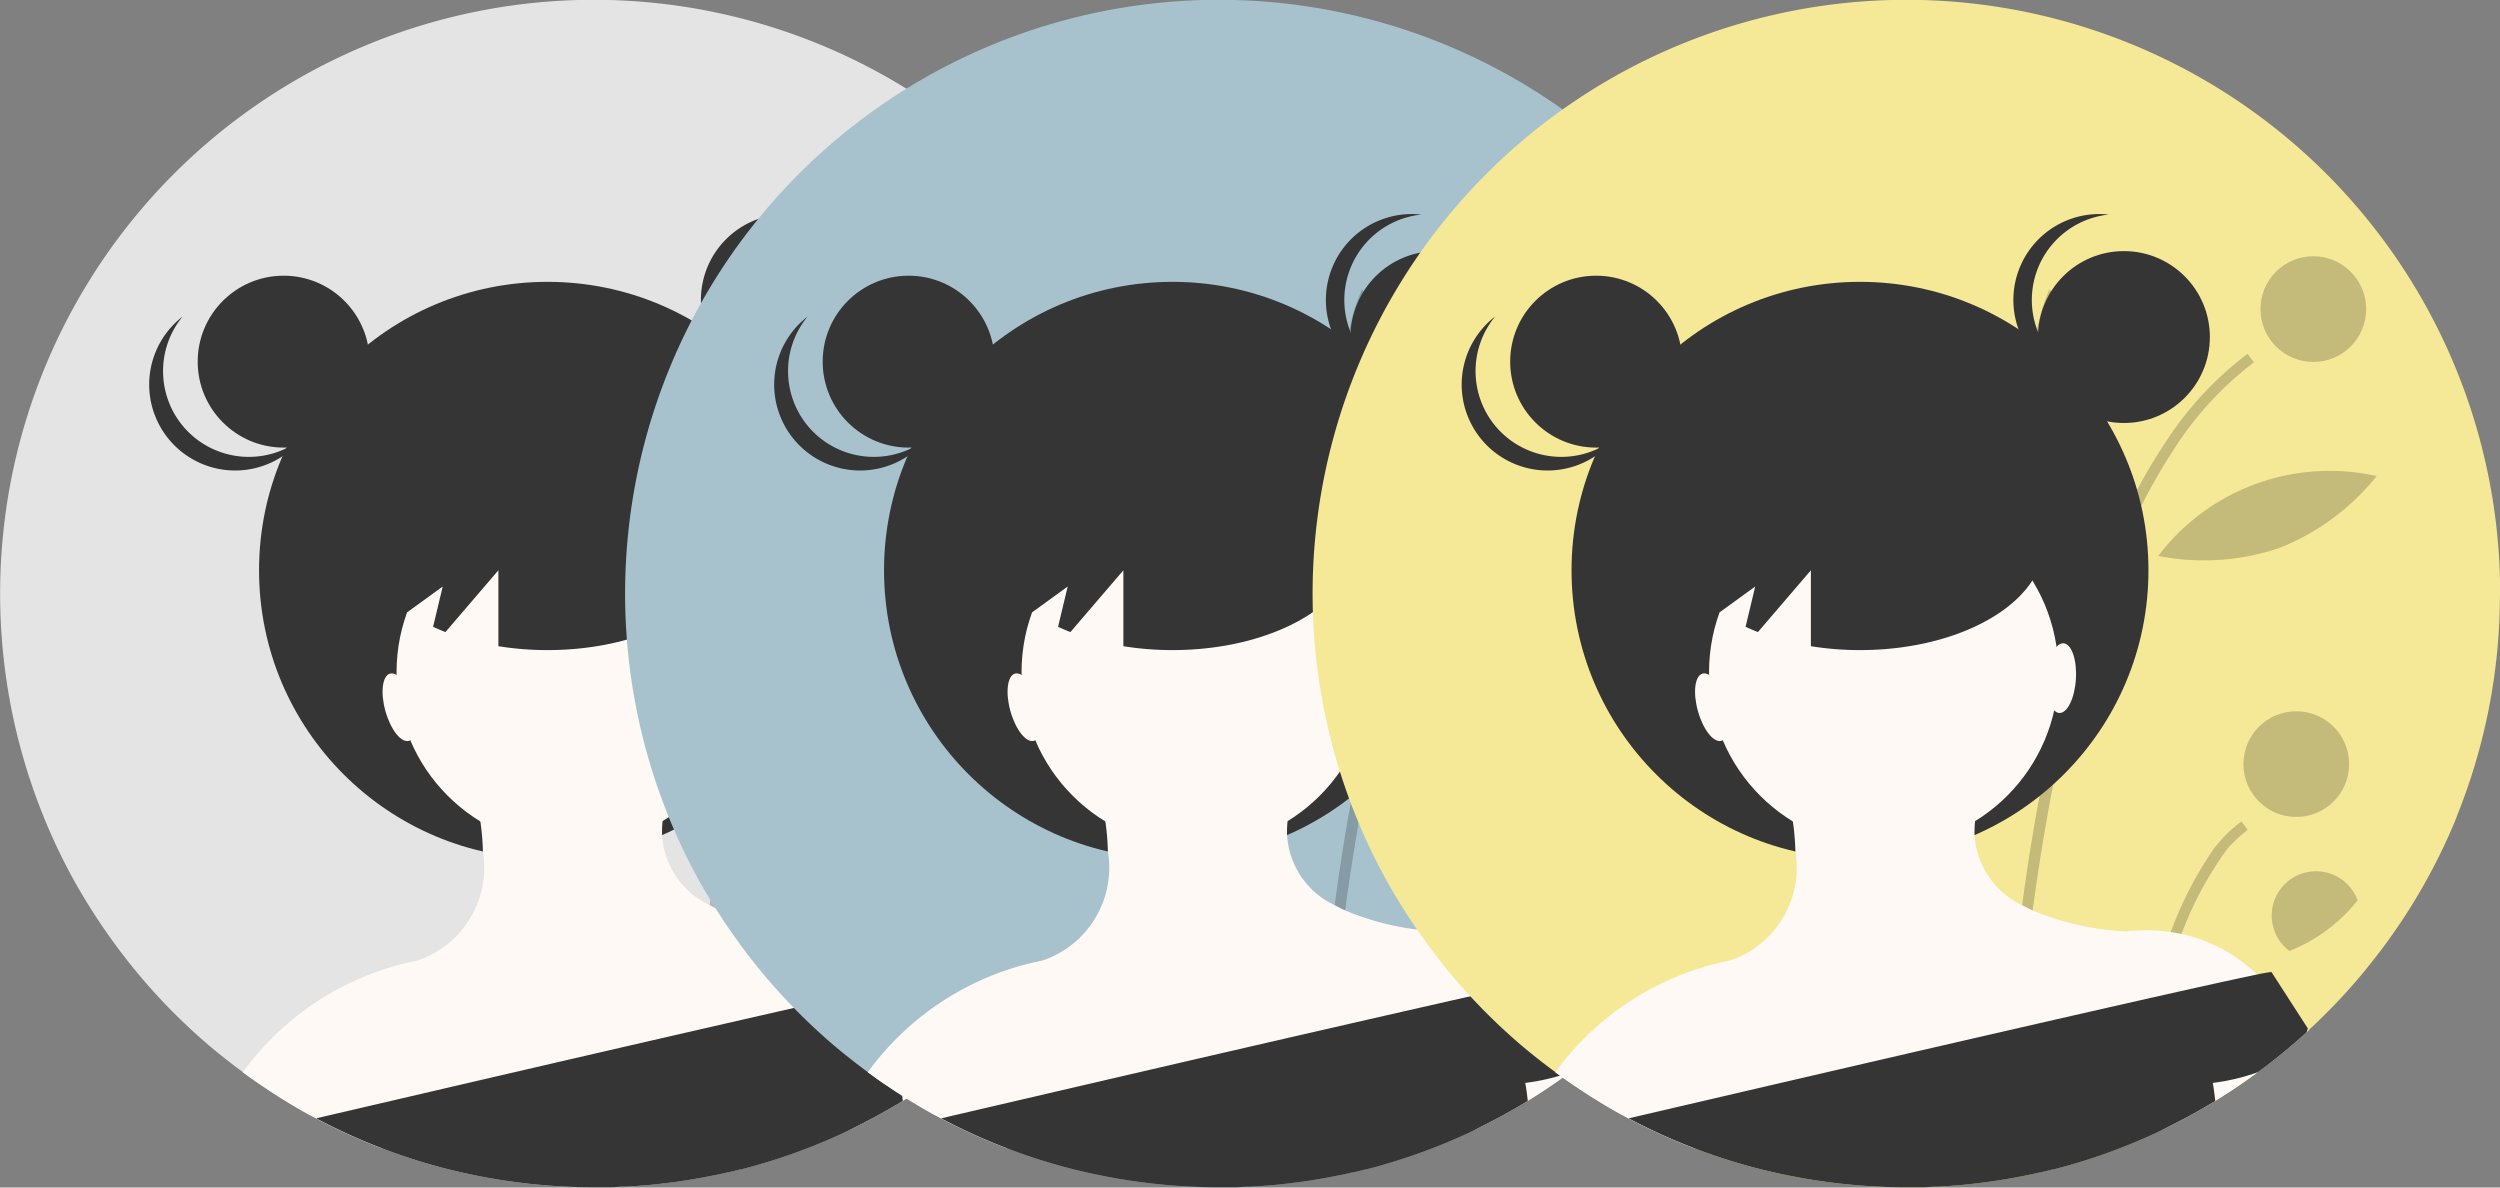<svg xmlns="http://www.w3.org/2000/svg" width="43.109" height="20.477" viewBox="0 0 43.109 20.477">
  <rect x="0" y="0" width="43.109" height="20.477" fill="#808080" stroke="none"/>
  <g id="Group_702" data-name="Group 702" transform="translate(-66 -260)">
    <g id="Group_696" data-name="Group 696" transform="translate(66 260)">
      <path id="Path_360" data-name="Path 360" d="M20.476,10.238a10.211,10.211,0,0,1-.744,3.838l0,.008h0a10.193,10.193,0,0,1-1.3,2.291q-.153.2-.316.4l-.12.142q-.311.361-.655.692-.08.077-.162.153l-.038.035a10.231,10.231,0,0,1-.838.688q-.293.217-.6.412l-.136.085q-.119.073-.24.142-.158.091-.32.176l-.131.068c-.064.033-.129.065-.194.1l-.034.016-.128.061a10.144,10.144,0,0,1-1.741.618l-.01,0-.118.029-.089.021-.011,0c-.061.014-.122.028-.183.04l-.1.022-.063.012-.079.015-.044.008-.1.018-.17.028-.123.018-.146.019-.04.005-.052.006-.1.012-.054.006-.1.01-.134.012-.164.012-.106.006c-.09,0-.181.008-.271.011l-.136,0h-.137a10.269,10.269,0,0,1-1.377-.092q-.5-.067-.988-.182l-.039-.009-.1-.024-.086-.022a10.156,10.156,0,0,1-2.139-.824l-.01-.005-.058-.031-.128-.068q-.361-.2-.7-.425-.088-.058-.174-.117l-.055-.038-.057-.04-.149-.108q-.307-.225-.6-.473a10.291,10.291,0,0,1-1.792-1.995q-.266-.387-.5-.8a10.239,10.239,0,1,1,19.183-4.986Z" transform="translate(0)" fill="#e4e4e4"/>
      <path id="Path_361" data-name="Path 361" d="M392.35,215.444l.1-.024.086-.022c0-.06,0-.127.006-.2.018-.562.06-1.467.159-2.558q.008-.088.016-.177c.035-.37.077-.758.127-1.161,0-.013,0-.026,0-.04.04-.327.086-.662.138-1q.054-.358.117-.725l.009-.051c.012-.071.025-.141.037-.212q.053-.3.113-.594c.14-.7.306-1.4.5-2.083a16.686,16.686,0,0,1,.743-2.078,10.267,10.267,0,0,1,.81-1.509l.014-.021a5.792,5.792,0,0,1,1.373-1.49l-.108-.147a5.949,5.949,0,0,0-1.37,1.457l-.006.009a9.919,9.919,0,0,0-.815,1.462,15.976,15.976,0,0,0-.778,2.1q-.3,1-.535,2.168-.083.411-.159.843l-.025.148v0c-.013.076-.025.151-.038.228q-.047.289-.089.574-.064.439-.117.863-.017.14-.033.278-.023.194-.043.384-.029.264-.052.516l0,.046-.007.08C392.4,213.834,392.362,214.906,392.35,215.444Z" transform="translate(-380.465 -195.251)" opacity="0.2" style="isolation: isolate"/>
      <path id="Path_362" data-name="Path 362" d="M469.01,472.856l.01-.005.186-.1c.02-.242.047-.507.083-.787.008-.058.015-.116.023-.175l.013-.1c.036-.246.078-.5.129-.755a6.223,6.223,0,0,1,1.121-2.761c.031-.035.062-.069.094-.1a2.051,2.051,0,0,1,.261-.229l-.108-.147a2.322,2.322,0,0,0-.357.327q-.057.063-.111.131a6.452,6.452,0,0,0-1.057,2.607c-.053.253-.1.5-.136.75-.01.064-.019.128-.028.191C469.075,472.123,469.036,472.516,469.01,472.856Z" transform="translate(-454.803 -453.533)" opacity="0.2" style="isolation: isolate"/>
      <circle id="Ellipse_41" data-name="Ellipse 41" cx="0.911" cy="0.911" r="0.911" transform="translate(16.347 4.419)" opacity="0.2" style="isolation: isolate"/>
      <circle id="Ellipse_42" data-name="Ellipse 42" cx="0.911" cy="0.911" r="0.911" transform="translate(16.053 12.265)" opacity="0.2" style="isolation: isolate"/>
      <path id="Path_363" data-name="Path 363" d="M411.329,166.627a4.049,4.049,0,0,1-.233,2.078,3.69,3.69,0,0,1-.7-3.949A4.049,4.049,0,0,1,411.329,166.627Z" transform="translate(-397.689 -159.765)" opacity="0.2" style="isolation: isolate"/>
      <path id="Path_364" data-name="Path 364" d="M483.531,269.776a4.068,4.068,0,0,1-2.085.136,3.712,3.712,0,0,1,3.766-1.377A4.069,4.069,0,0,1,483.531,269.776Z" transform="translate(-466.862 -260.326)" opacity="0.2" style="isolation: isolate"/>
      <path id="Path_365" data-name="Path 365" d="M509.285,511.614a.764.764,0,1,1,1.177-.873A2.838,2.838,0,0,1,509.285,511.614Z" transform="translate(-492.44 -495.216)" opacity="0.2" style="isolation: isolate"/>
      <path id="Path_366" data-name="Path 366" d="M439.96,536.27l.037.019C439.993,536.328,439.985,536.353,439.96,536.27Z" transform="translate(-426.633 -520.026)" fill="#2f2e41"/>
      <path id="Path_367" data-name="Path 367" d="M441.192,534.443s0,.009,0,.013l-.013-.007s0-.008,0-.013C441.184,534.384,441.181,534.321,441.192,534.443Z" transform="translate(-427.816 -518.186)" fill="#2f2e41"/>
      <circle id="Ellipse_43" data-name="Ellipse 43" cx="4.974" cy="4.974" r="4.974" transform="translate(4.467 4.86)" fill="#353535"/>
      <circle id="Ellipse_44" data-name="Ellipse 44" cx="3.012" cy="3.012" r="3.012" transform="translate(6.838 8.58)" fill="#fff9f5"/>
      <path id="Path_368" data-name="Path 368" d="M150.452,444.736h0l-.7.168-1.459.35-.2.048-2.218.532-.188.045-5.382,1.292a10.086,10.086,0,0,1-1.065-.479l-.01-.005-.058-.031-.128-.068q-.361-.2-.7-.425l-.174-.117-.055-.038-.057-.04-.149-.108a4.9,4.9,0,0,1,3.013-1.927,1.689,1.689,0,0,0,1.128-1.883,4.445,4.445,0,0,0-.044-.52,5.07,5.07,0,0,0-.181-.81l3.012.1.311.716a1.622,1.622,0,0,0-.008.237,1.43,1.43,0,0,0,.834,1.212c.058.032.118.062.178.089a4.719,4.719,0,0,0,1.6.356,3.078,3.078,0,0,1,.79.015q.1.014.185.035a2.668,2.668,0,0,1,.973.435,2.772,2.772,0,0,1,.315.261A2.507,2.507,0,0,1,150.452,444.736Z" transform="translate(-133.723 -427.37)" fill="#fff9f5"/>
      <path id="Path_369" data-name="Path 369" d="M482,567.278l-.038.035a10.238,10.238,0,0,1-.838.688q-.293.217-.6.412l-.136.085q-.119.073-.24.142-.158.091-.32.176l-.131.068c-.064.033-.129.065-.194.1l-.034.016-.128-.106,1.5-1.839.3-.37a.842.842,0,0,1,.4.2,3.96,3.96,0,0,1,.433.374Z" transform="translate(-464.82 -549.515)" fill="#fff9f5"/>
      <path id="Path_370" data-name="Path 370" d="M191.436,554.409a.349.349,0,0,1-.017.056,10.262,10.262,0,0,1-.838.688,3.572,3.572,0,0,1-.781.186s.023.114.043.311q-.119.073-.24.142-.158.091-.32.176l-.131.068c-.064.033-.129.065-.194.1l-.034.016-.128.061a10.124,10.124,0,0,1-1.741.618l-.01,0-.118.029-.089.021-.011,0c-.061.014-.122.028-.183.04l-.1.021-.063.012-.079.015-.044.008-.1.018-.17.028-.123.018-.146.019-.04.005-.052.006-.1.012-.054.006-.1.01-.134.011-.164.012-.106.006c-.09,0-.181.008-.271.011l-.136,0h-.137a10.263,10.263,0,0,1-1.377-.092q-.5-.067-.988-.182l-.039-.009-.1-.024-.086-.022a10.162,10.162,0,0,1-2.139-.824l-.01-.005-.058-.031c1.663-.387,4.29-1,6.57-1.522l.191-.044c.842-.193,1.631-.373,2.3-.524l.2-.045c.717-.161,1.274-.283,1.576-.345q.122-.028.247-.043l.63.977Z" transform="translate(-174.276 -536.666)" fill="#353535"/>
      <circle id="Ellipse_45" data-name="Ellipse 45" cx="1.482" cy="1.482" r="1.482" transform="translate(3.409 4.754)" fill="#353535"/>
      <circle id="Ellipse_46" data-name="Ellipse 46" cx="1.482" cy="1.482" r="1.482" transform="translate(12.51 4.33)" fill="#353535"/>
      <path id="Path_371" data-name="Path 371" d="M399.273,123.477A1.481,1.481,0,0,1,400.6,122a1.482,1.482,0,1,0,0,2.946A1.481,1.481,0,0,1,399.273,123.477Z" transform="translate(-386.869 -118.3)" fill="#353535"/>
      <path id="Path_372" data-name="Path 372" d="M85.933,182.1a1.482,1.482,0,0,1-.086-1.978,1.482,1.482,0,1,0,2.062,2.1A1.482,1.482,0,0,1,85.933,182.1Z" transform="translate(-82.698 -174.664)" fill="#353535"/>
      <path id="Path_373" data-name="Path 373" d="M210.044,247.777c-1.753,0-3.175.829-3.175,1.852a1.506,1.506,0,0,0,.757,1.2l.611-.443-.166.694c.069.032.139.063.213.091l.913-1.065v1.309a5.322,5.322,0,0,0,.847.067c1.753,0,3.175-.829,3.175-1.852S211.8,247.777,210.044,247.777Z" transform="translate(-200.603 -240.272)" fill="#353535"/>
      <path id="Path_374" data-name="Path 374" d="M412.57,191.876s-.23,1.058,1.208,1.482Z" transform="translate(-400.06 -186.064)" fill="#353535"/>
      <path id="Path_375" data-name="Path 375" d="M172.989,198.235s.529,1.183-1.058,1.712Z" transform="translate(-166.723 -192.23)" fill="#353535"/>
      <ellipse id="Ellipse_47" data-name="Ellipse 47" cx="0.251" cy="0.602" rx="0.251" ry="0.602" transform="matrix(0.963, -0.27, 0.27, 0.963, 6.484, 11.683)" fill="#fff9f5"/>
      <ellipse id="Ellipse_48" data-name="Ellipse 48" cx="0.602" cy="0.251" rx="0.602" ry="0.251" transform="translate(12.626 12.279) rotate(-86.476)" fill="#fff9f5"/>
    </g>
    <g id="Group_697" data-name="Group 697" transform="translate(76.777 260)">
      <path id="Path_360-2" data-name="Path 360" d="M20.476,10.238a10.211,10.211,0,0,1-.744,3.838l0,.008h0a10.193,10.193,0,0,1-1.3,2.291q-.153.2-.316.4l-.12.142q-.311.361-.655.692-.08.077-.162.153l-.038.035a10.231,10.231,0,0,1-.838.688q-.293.217-.6.412l-.136.085q-.119.073-.24.142-.158.091-.32.176l-.131.068c-.064.033-.129.065-.194.1l-.034.016-.128.061a10.144,10.144,0,0,1-1.741.618l-.01,0-.118.029-.089.021-.011,0c-.061.014-.122.028-.183.04l-.1.022-.063.012-.079.015-.044.008-.1.018-.17.028-.123.018-.146.019-.04.005-.052.006-.1.012-.054.006-.1.01-.134.012-.164.012-.106.006c-.09,0-.181.008-.271.011l-.136,0h-.137a10.269,10.269,0,0,1-1.377-.092q-.5-.067-.988-.182l-.039-.009-.1-.024-.086-.022a10.156,10.156,0,0,1-2.139-.824l-.01-.005-.058-.031-.128-.068q-.361-.2-.7-.425-.088-.058-.174-.117l-.055-.038-.057-.04-.149-.108q-.307-.225-.6-.473a10.291,10.291,0,0,1-1.792-1.995q-.266-.387-.5-.8a10.239,10.239,0,1,1,19.183-4.986Z" transform="translate(0)" fill="#a7c2cc"/>
      <path id="Path_361-2" data-name="Path 361" d="M392.35,215.444l.1-.024.086-.022c0-.06,0-.127.006-.2.018-.562.06-1.467.159-2.558q.008-.088.016-.177c.035-.37.077-.758.127-1.161,0-.013,0-.026,0-.04.04-.327.086-.662.138-1q.054-.358.117-.725l.009-.051c.012-.071.025-.141.037-.212q.053-.3.113-.594c.14-.7.306-1.4.5-2.083a16.686,16.686,0,0,1,.743-2.078,10.267,10.267,0,0,1,.81-1.509l.014-.021a5.792,5.792,0,0,1,1.373-1.49l-.108-.147a5.949,5.949,0,0,0-1.37,1.457l-.006.009a9.919,9.919,0,0,0-.815,1.462,15.976,15.976,0,0,0-.778,2.1q-.3,1-.535,2.168-.083.411-.159.843l-.025.148v0c-.013.076-.025.151-.038.228q-.047.289-.089.574-.064.439-.117.863-.017.14-.033.278-.023.194-.043.384-.029.264-.052.516l0,.046-.007.08C392.4,213.834,392.362,214.906,392.35,215.444Z" transform="translate(-380.465 -195.251)" opacity="0.2" style="isolation: isolate"/>
      <path id="Path_362-2" data-name="Path 362" d="M469.01,472.856l.01-.005.186-.1c.02-.242.047-.507.083-.787.008-.058.015-.116.023-.175l.013-.1c.036-.246.078-.5.129-.755a6.223,6.223,0,0,1,1.121-2.761c.031-.035.062-.069.094-.1a2.051,2.051,0,0,1,.261-.229l-.108-.147a2.322,2.322,0,0,0-.357.327q-.057.063-.111.131a6.452,6.452,0,0,0-1.057,2.607c-.053.253-.1.5-.136.75-.01.064-.019.128-.028.191C469.075,472.123,469.036,472.516,469.01,472.856Z" transform="translate(-454.803 -453.533)" opacity="0.2" style="isolation: isolate"/>
      <circle id="Ellipse_41-2" data-name="Ellipse 41" cx="0.911" cy="0.911" r="0.911" transform="translate(16.347 4.419)" opacity="0.2" style="isolation: isolate"/>
      <circle id="Ellipse_42-2" data-name="Ellipse 42" cx="0.911" cy="0.911" r="0.911" transform="translate(16.053 12.265)" opacity="0.2" style="isolation: isolate"/>
      <path id="Path_363-2" data-name="Path 363" d="M411.329,166.627a4.049,4.049,0,0,1-.233,2.078,3.69,3.69,0,0,1-.7-3.949A4.049,4.049,0,0,1,411.329,166.627Z" transform="translate(-397.689 -159.765)" opacity="0.2" style="isolation: isolate"/>
      <path id="Path_364-2" data-name="Path 364" d="M483.531,269.776a4.068,4.068,0,0,1-2.085.136,3.712,3.712,0,0,1,3.766-1.377A4.069,4.069,0,0,1,483.531,269.776Z" transform="translate(-466.862 -260.326)" opacity="0.2" style="isolation: isolate"/>
      <path id="Path_365-2" data-name="Path 365" d="M509.285,511.614a.764.764,0,1,1,1.177-.873A2.838,2.838,0,0,1,509.285,511.614Z" transform="translate(-492.44 -495.216)" opacity="0.2" style="isolation: isolate"/>
      <path id="Path_366-2" data-name="Path 366" d="M439.96,536.27l.037.019C439.993,536.328,439.985,536.353,439.96,536.27Z" transform="translate(-426.633 -520.026)" fill="#2f2e41"/>
      <path id="Path_367-2" data-name="Path 367" d="M441.192,534.443s0,.009,0,.013l-.013-.007s0-.008,0-.013C441.184,534.384,441.181,534.321,441.192,534.443Z" transform="translate(-427.816 -518.186)" fill="#2f2e41"/>
      <circle id="Ellipse_43-2" data-name="Ellipse 43" cx="4.974" cy="4.974" r="4.974" transform="translate(4.467 4.86)" fill="#353535"/>
      <circle id="Ellipse_44-2" data-name="Ellipse 44" cx="3.012" cy="3.012" r="3.012" transform="translate(6.838 8.58)" fill="#fff9f5"/>
      <path id="Path_368-2" data-name="Path 368" d="M150.452,444.736h0l-.7.168-1.459.35-.2.048-2.218.532-.188.045-5.382,1.292a10.086,10.086,0,0,1-1.065-.479l-.01-.005-.058-.031-.128-.068q-.361-.2-.7-.425l-.174-.117-.055-.038-.057-.04-.149-.108a4.9,4.9,0,0,1,3.013-1.927,1.689,1.689,0,0,0,1.128-1.883,4.445,4.445,0,0,0-.044-.52,5.07,5.07,0,0,0-.181-.81l3.012.1.311.716a1.622,1.622,0,0,0-.008.237,1.43,1.43,0,0,0,.834,1.212c.058.032.118.062.178.089a4.719,4.719,0,0,0,1.6.356,3.078,3.078,0,0,1,.79.015q.1.014.185.035a2.668,2.668,0,0,1,.973.435,2.772,2.772,0,0,1,.315.261A2.507,2.507,0,0,1,150.452,444.736Z" transform="translate(-133.723 -427.37)" fill="#fff9f5"/>
      <path id="Path_369-2" data-name="Path 369" d="M482,567.278l-.038.035a10.238,10.238,0,0,1-.838.688q-.293.217-.6.412l-.136.085q-.119.073-.24.142-.158.091-.32.176l-.131.068c-.064.033-.129.065-.194.1l-.034.016-.128-.106,1.5-1.839.3-.37a.842.842,0,0,1,.4.2,3.96,3.96,0,0,1,.433.374Z" transform="translate(-464.82 -549.515)" fill="#fff9f5"/>
      <path id="Path_370-2" data-name="Path 370" d="M191.436,554.409a.349.349,0,0,1-.017.056,10.262,10.262,0,0,1-.838.688,3.572,3.572,0,0,1-.781.186s.023.114.043.311q-.119.073-.24.142-.158.091-.32.176l-.131.068c-.064.033-.129.065-.194.1l-.034.016-.128.061a10.124,10.124,0,0,1-1.741.618l-.01,0-.118.029-.089.021-.011,0c-.061.014-.122.028-.183.04l-.1.021-.063.012-.079.015-.044.008-.1.018-.17.028-.123.018-.146.019-.04.005-.052.006-.1.012-.054.006-.1.01-.134.011-.164.012-.106.006c-.09,0-.181.008-.271.011l-.136,0h-.137a10.263,10.263,0,0,1-1.377-.092q-.5-.067-.988-.182l-.039-.009-.1-.024-.086-.022a10.162,10.162,0,0,1-2.139-.824l-.01-.005-.058-.031c1.663-.387,4.29-1,6.57-1.522l.191-.044c.842-.193,1.631-.373,2.3-.524l.2-.045c.717-.161,1.274-.283,1.576-.345q.122-.028.247-.043l.63.977Z" transform="translate(-174.276 -536.666)" fill="#353535"/>
      <circle id="Ellipse_45-2" data-name="Ellipse 45" cx="1.482" cy="1.482" r="1.482" transform="translate(3.409 4.754)" fill="#353535"/>
      <circle id="Ellipse_46-2" data-name="Ellipse 46" cx="1.482" cy="1.482" r="1.482" transform="translate(12.51 4.33)" fill="#353535"/>
      <path id="Path_371-2" data-name="Path 371" d="M399.273,123.477A1.481,1.481,0,0,1,400.6,122a1.482,1.482,0,1,0,0,2.946A1.481,1.481,0,0,1,399.273,123.477Z" transform="translate(-386.869 -118.3)" fill="#353535"/>
      <path id="Path_372-2" data-name="Path 372" d="M85.933,182.1a1.482,1.482,0,0,1-.086-1.978,1.482,1.482,0,1,0,2.062,2.1A1.482,1.482,0,0,1,85.933,182.1Z" transform="translate(-82.698 -174.664)" fill="#353535"/>
      <path id="Path_373-2" data-name="Path 373" d="M210.044,247.777c-1.753,0-3.175.829-3.175,1.852a1.506,1.506,0,0,0,.757,1.2l.611-.443-.166.694c.069.032.139.063.213.091l.913-1.065v1.309a5.322,5.322,0,0,0,.847.067c1.753,0,3.175-.829,3.175-1.852S211.8,247.777,210.044,247.777Z" transform="translate(-200.603 -240.272)" fill="#353535"/>
      <path id="Path_374-2" data-name="Path 374" d="M412.57,191.876s-.23,1.058,1.208,1.482Z" transform="translate(-400.06 -186.064)" fill="#353535"/>
      <path id="Path_375-2" data-name="Path 375" d="M172.989,198.235s.529,1.183-1.058,1.712Z" transform="translate(-166.723 -192.23)" fill="#353535"/>
      <ellipse id="Ellipse_47-2" data-name="Ellipse 47" cx="0.251" cy="0.602" rx="0.251" ry="0.602" transform="matrix(0.963, -0.27, 0.27, 0.963, 6.484, 11.683)" fill="#fff9f5"/>
      <ellipse id="Ellipse_48-2" data-name="Ellipse 48" cx="0.602" cy="0.251" rx="0.602" ry="0.251" transform="translate(12.626 12.279) rotate(-86.476)" fill="#fff9f5"/>
    </g>
    <g id="Group_698" data-name="Group 698" transform="translate(88.632 260)">
      <path id="Path_360-3" data-name="Path 360" d="M20.476,10.238a10.211,10.211,0,0,1-.744,3.838l0,.008h0a10.193,10.193,0,0,1-1.3,2.291q-.153.2-.316.4l-.12.142q-.311.361-.655.692-.08.077-.162.153l-.038.035a10.231,10.231,0,0,1-.838.688q-.293.217-.6.412l-.136.085q-.119.073-.24.142-.158.091-.32.176l-.131.068c-.064.033-.129.065-.194.1l-.034.016-.128.061a10.144,10.144,0,0,1-1.741.618l-.01,0-.118.029-.089.021-.011,0c-.061.014-.122.028-.183.04l-.1.022-.063.012-.079.015-.044.008-.1.018-.17.028-.123.018-.146.019-.04.005-.052.006-.1.012-.054.006-.1.01-.134.012-.164.012-.106.006c-.09,0-.181.008-.271.011l-.136,0h-.137a10.269,10.269,0,0,1-1.377-.092q-.5-.067-.988-.182l-.039-.009-.1-.024-.086-.022a10.156,10.156,0,0,1-2.139-.824l-.01-.005-.058-.031-.128-.068q-.361-.2-.7-.425-.088-.058-.174-.117l-.055-.038-.057-.04-.149-.108q-.307-.225-.6-.473a10.291,10.291,0,0,1-1.792-1.995q-.266-.387-.5-.8a10.239,10.239,0,1,1,19.183-4.986Z" transform="translate(0)" fill="#f5e897"/>
      <path id="Path_361-3" data-name="Path 361" d="M392.35,215.444l.1-.024.086-.022c0-.06,0-.127.006-.2.018-.562.06-1.467.159-2.558q.008-.088.016-.177c.035-.37.077-.758.127-1.161,0-.013,0-.026,0-.04.04-.327.086-.662.138-1q.054-.358.117-.725l.009-.051c.012-.071.025-.141.037-.212q.053-.3.113-.594c.14-.7.306-1.4.5-2.083a16.686,16.686,0,0,1,.743-2.078,10.267,10.267,0,0,1,.81-1.509l.014-.021a5.792,5.792,0,0,1,1.373-1.49l-.108-.147a5.949,5.949,0,0,0-1.37,1.457l-.006.009a9.919,9.919,0,0,0-.815,1.462,15.976,15.976,0,0,0-.778,2.1q-.3,1-.535,2.168-.083.411-.159.843l-.025.148v0c-.013.076-.025.151-.038.228q-.047.289-.089.574-.064.439-.117.863-.017.14-.033.278-.023.194-.043.384-.029.264-.052.516l0,.046-.007.08C392.4,213.834,392.362,214.906,392.35,215.444Z" transform="translate(-380.465 -195.251)" opacity="0.2" style="isolation: isolate"/>
      <path id="Path_362-3" data-name="Path 362" d="M469.01,472.856l.01-.005.186-.1c.02-.242.047-.507.083-.787.008-.058.015-.116.023-.175l.013-.1c.036-.246.078-.5.129-.755a6.223,6.223,0,0,1,1.121-2.761c.031-.035.062-.069.094-.1a2.051,2.051,0,0,1,.261-.229l-.108-.147a2.322,2.322,0,0,0-.357.327q-.057.063-.111.131a6.452,6.452,0,0,0-1.057,2.607c-.053.253-.1.5-.136.75-.01.064-.019.128-.028.191C469.075,472.123,469.036,472.516,469.01,472.856Z" transform="translate(-454.803 -453.533)" opacity="0.2" style="isolation: isolate"/>
      <circle id="Ellipse_41-3" data-name="Ellipse 41" cx="0.911" cy="0.911" r="0.911" transform="translate(16.347 4.419)" opacity="0.2" style="isolation: isolate"/>
      <circle id="Ellipse_42-3" data-name="Ellipse 42" cx="0.911" cy="0.911" r="0.911" transform="translate(16.053 12.265)" opacity="0.2" style="isolation: isolate"/>
      <path id="Path_363-3" data-name="Path 363" d="M411.329,166.627a4.049,4.049,0,0,1-.233,2.078,3.69,3.69,0,0,1-.7-3.949A4.049,4.049,0,0,1,411.329,166.627Z" transform="translate(-397.689 -159.765)" opacity="0.2" style="isolation: isolate"/>
      <path id="Path_364-3" data-name="Path 364" d="M483.531,269.776a4.068,4.068,0,0,1-2.085.136,3.712,3.712,0,0,1,3.766-1.377A4.069,4.069,0,0,1,483.531,269.776Z" transform="translate(-466.862 -260.326)" opacity="0.2" style="isolation: isolate"/>
      <path id="Path_365-3" data-name="Path 365" d="M509.285,511.614a.764.764,0,1,1,1.177-.873A2.838,2.838,0,0,1,509.285,511.614Z" transform="translate(-492.44 -495.216)" opacity="0.2" style="isolation: isolate"/>
      <path id="Path_366-3" data-name="Path 366" d="M439.96,536.27l.037.019C439.993,536.328,439.985,536.353,439.96,536.27Z" transform="translate(-426.633 -520.026)" fill="#2f2e41"/>
      <path id="Path_367-3" data-name="Path 367" d="M441.192,534.443s0,.009,0,.013l-.013-.007s0-.008,0-.013C441.184,534.384,441.181,534.321,441.192,534.443Z" transform="translate(-427.816 -518.186)" fill="#2f2e41"/>
      <circle id="Ellipse_43-3" data-name="Ellipse 43" cx="4.974" cy="4.974" r="4.974" transform="translate(4.467 4.86)" fill="#353535"/>
      <circle id="Ellipse_44-3" data-name="Ellipse 44" cx="3.012" cy="3.012" r="3.012" transform="translate(6.838 8.58)" fill="#fff9f5"/>
      <path id="Path_368-3" data-name="Path 368" d="M150.452,444.736h0l-.7.168-1.459.35-.2.048-2.218.532-.188.045-5.382,1.292a10.086,10.086,0,0,1-1.065-.479l-.01-.005-.058-.031-.128-.068q-.361-.2-.7-.425l-.174-.117-.055-.038-.057-.04-.149-.108a4.9,4.9,0,0,1,3.013-1.927,1.689,1.689,0,0,0,1.128-1.883,4.445,4.445,0,0,0-.044-.52,5.07,5.07,0,0,0-.181-.81l3.012.1.311.716a1.622,1.622,0,0,0-.008.237,1.43,1.43,0,0,0,.834,1.212c.058.032.118.062.178.089a4.719,4.719,0,0,0,1.6.356,3.078,3.078,0,0,1,.79.015q.1.014.185.035a2.668,2.668,0,0,1,.973.435,2.772,2.772,0,0,1,.315.261A2.507,2.507,0,0,1,150.452,444.736Z" transform="translate(-133.723 -427.37)" fill="#fff9f5"/>
      <path id="Path_369-3" data-name="Path 369" d="M482,567.278l-.038.035a10.238,10.238,0,0,1-.838.688q-.293.217-.6.412l-.136.085q-.119.073-.24.142-.158.091-.32.176l-.131.068c-.064.033-.129.065-.194.1l-.034.016-.128-.106,1.5-1.839.3-.37a.842.842,0,0,1,.4.2,3.96,3.96,0,0,1,.433.374Z" transform="translate(-464.82 -549.515)" fill="#fff9f5"/>
      <path id="Path_370-3" data-name="Path 370" d="M191.436,554.409a.349.349,0,0,1-.017.056,10.262,10.262,0,0,1-.838.688,3.572,3.572,0,0,1-.781.186s.023.114.043.311q-.119.073-.24.142-.158.091-.32.176l-.131.068c-.064.033-.129.065-.194.1l-.034.016-.128.061a10.124,10.124,0,0,1-1.741.618l-.01,0-.118.029-.089.021-.011,0c-.061.014-.122.028-.183.04l-.1.021-.063.012-.079.015-.044.008-.1.018-.17.028-.123.018-.146.019-.04.005-.052.006-.1.012-.054.006-.1.01-.134.011-.164.012-.106.006c-.09,0-.181.008-.271.011l-.136,0h-.137a10.263,10.263,0,0,1-1.377-.092q-.5-.067-.988-.182l-.039-.009-.1-.024-.086-.022a10.162,10.162,0,0,1-2.139-.824l-.01-.005-.058-.031c1.663-.387,4.29-1,6.57-1.522l.191-.044c.842-.193,1.631-.373,2.3-.524l.2-.045c.717-.161,1.274-.283,1.576-.345q.122-.028.247-.043l.63.977Z" transform="translate(-174.276 -536.666)" fill="#353535"/>
      <circle id="Ellipse_45-3" data-name="Ellipse 45" cx="1.482" cy="1.482" r="1.482" transform="translate(3.409 4.754)" fill="#353535"/>
      <circle id="Ellipse_46-3" data-name="Ellipse 46" cx="1.482" cy="1.482" r="1.482" transform="translate(12.51 4.33)" fill="#353535"/>
      <path id="Path_371-3" data-name="Path 371" d="M399.273,123.477A1.481,1.481,0,0,1,400.6,122a1.482,1.482,0,1,0,0,2.946A1.481,1.481,0,0,1,399.273,123.477Z" transform="translate(-386.869 -118.3)" fill="#353535"/>
      <path id="Path_372-3" data-name="Path 372" d="M85.933,182.1a1.482,1.482,0,0,1-.086-1.978,1.482,1.482,0,1,0,2.062,2.1A1.482,1.482,0,0,1,85.933,182.1Z" transform="translate(-82.698 -174.664)" fill="#353535"/>
      <path id="Path_373-3" data-name="Path 373" d="M210.044,247.777c-1.753,0-3.175.829-3.175,1.852a1.506,1.506,0,0,0,.757,1.2l.611-.443-.166.694c.069.032.139.063.213.091l.913-1.065v1.309a5.322,5.322,0,0,0,.847.067c1.753,0,3.175-.829,3.175-1.852S211.8,247.777,210.044,247.777Z" transform="translate(-200.603 -240.272)" fill="#353535"/>
      <path id="Path_374-3" data-name="Path 374" d="M412.57,191.876s-.23,1.058,1.208,1.482Z" transform="translate(-400.06 -186.064)" fill="#353535"/>
      <path id="Path_375-3" data-name="Path 375" d="M172.989,198.235s.529,1.183-1.058,1.712Z" transform="translate(-166.723 -192.23)" fill="#353535"/>
      <ellipse id="Ellipse_47-3" data-name="Ellipse 47" cx="0.251" cy="0.602" rx="0.251" ry="0.602" transform="matrix(0.963, -0.27, 0.27, 0.963, 6.484, 11.683)" fill="#fff9f5"/>
      <ellipse id="Ellipse_48-3" data-name="Ellipse 48" cx="0.602" cy="0.251" rx="0.602" ry="0.251" transform="translate(12.626 12.279) rotate(-86.476)" fill="#fff9f5"/>
    </g>
  </g>
</svg>
